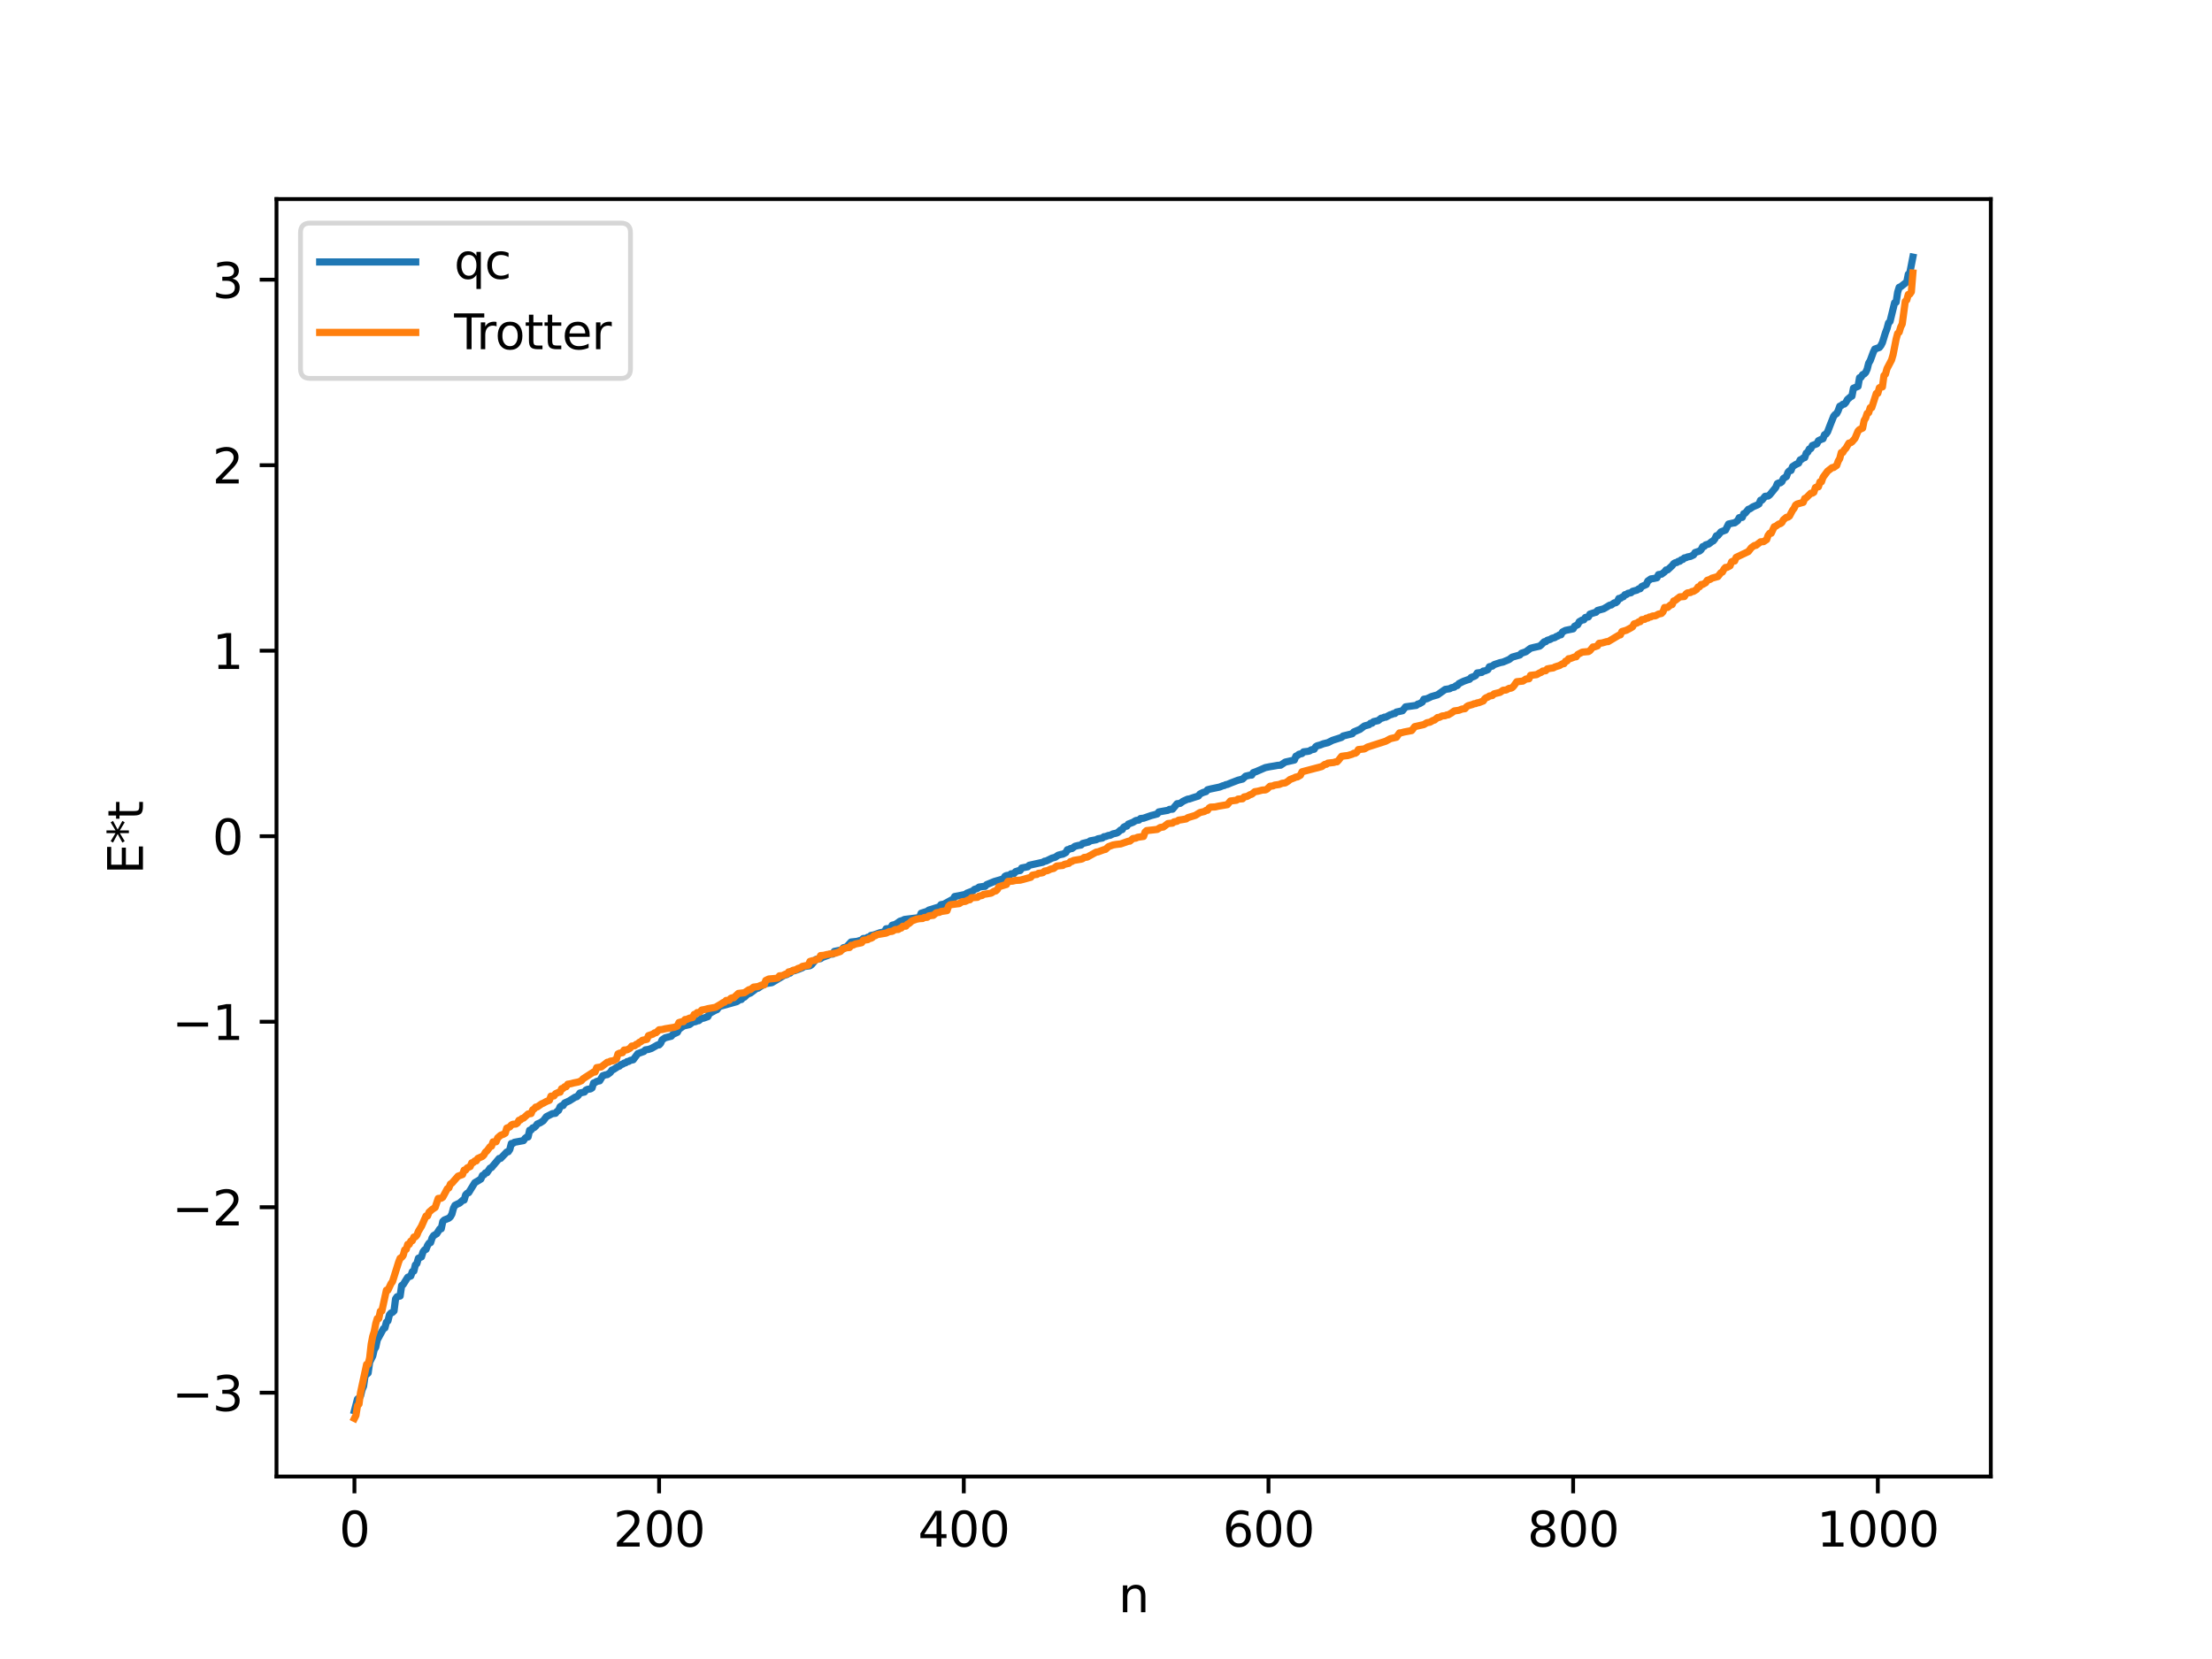 <?xml version="1.0" encoding="utf-8" standalone="no"?>
<!DOCTYPE svg PUBLIC "-//W3C//DTD SVG 1.1//EN"
  "http://www.w3.org/Graphics/SVG/1.1/DTD/svg11.dtd">
<svg xmlns:xlink="http://www.w3.org/1999/xlink" width="460.8pt" height="345.6pt" viewBox="0 0 460.8 345.6" xmlns="http://www.w3.org/2000/svg" version="1.1">
 <defs>
  <style type="text/css">*{stroke-linejoin: round; stroke-linecap: butt}</style>
 </defs>
 <g id="figure_1">
  <g id="patch_1">
   <path d="M 0 345.6 
L 460.8 345.6 
L 460.8 0 
L 0 0 
z
" style="fill: #ffffff"/>
  </g>
  <g id="axes_1">
   <g id="patch_2">
    <path d="M 57.6 307.584 
L 414.72 307.584 
L 414.72 41.472 
L 57.6 41.472 
z
" style="fill: #ffffff"/>
   </g>
   <g id="matplotlib.axis_1">
    <g id="xtick_1">
     <g id="line2d_1">
      <defs>
       <path id="mfefd153acc" d="M 0 0 
L 0 3.5 
" style="stroke: #000000; stroke-width: 0.8"/>
      </defs>
      <g>
       <use xlink:href="#mfefd153acc" x="73.833" y="307.584" style="stroke: #000000; stroke-width: 0.8"/>
      </g>
     </g>
     <g id="text_1">
      <!-- 0 -->
      <g transform="translate(70.651 322.182) scale(0.1 -0.1)">
       <defs>
        <path id="DejaVuSans-30" d="M 2034 4250 
Q 1547 4250 1301 3770 
Q 1056 3291 1056 2328 
Q 1056 1369 1301 889 
Q 1547 409 2034 409 
Q 2525 409 2770 889 
Q 3016 1369 3016 2328 
Q 3016 3291 2770 3770 
Q 2525 4250 2034 4250 
z
M 2034 4750 
Q 2819 4750 3233 4129 
Q 3647 3509 3647 2328 
Q 3647 1150 3233 529 
Q 2819 -91 2034 -91 
Q 1250 -91 836 529 
Q 422 1150 422 2328 
Q 422 3509 836 4129 
Q 1250 4750 2034 4750 
z
" transform="scale(0.016)"/>
       </defs>
       <use xlink:href="#DejaVuSans-30"/>
      </g>
     </g>
    </g>
    <g id="xtick_2">
     <g id="line2d_2">
      <g>
       <use xlink:href="#mfefd153acc" x="137.304" y="307.584" style="stroke: #000000; stroke-width: 0.8"/>
      </g>
     </g>
     <g id="text_2">
      <!-- 200 -->
      <g transform="translate(127.76 322.182) scale(0.1 -0.1)">
       <defs>
        <path id="DejaVuSans-32" d="M 1228 531 
L 3431 531 
L 3431 0 
L 469 0 
L 469 531 
Q 828 903 1448 1529 
Q 2069 2156 2228 2338 
Q 2531 2678 2651 2914 
Q 2772 3150 2772 3378 
Q 2772 3750 2511 3984 
Q 2250 4219 1831 4219 
Q 1534 4219 1204 4116 
Q 875 4013 500 3803 
L 500 4441 
Q 881 4594 1212 4672 
Q 1544 4750 1819 4750 
Q 2544 4750 2975 4387 
Q 3406 4025 3406 3419 
Q 3406 3131 3298 2873 
Q 3191 2616 2906 2266 
Q 2828 2175 2409 1742 
Q 1991 1309 1228 531 
z
" transform="scale(0.016)"/>
       </defs>
       <use xlink:href="#DejaVuSans-32"/>
       <use xlink:href="#DejaVuSans-30" x="63.623"/>
       <use xlink:href="#DejaVuSans-30" x="127.246"/>
      </g>
     </g>
    </g>
    <g id="xtick_3">
     <g id="line2d_3">
      <g>
       <use xlink:href="#mfefd153acc" x="200.775" y="307.584" style="stroke: #000000; stroke-width: 0.8"/>
      </g>
     </g>
     <g id="text_3">
      <!-- 400 -->
      <g transform="translate(191.231 322.182) scale(0.1 -0.1)">
       <defs>
        <path id="DejaVuSans-34" d="M 2419 4116 
L 825 1625 
L 2419 1625 
L 2419 4116 
z
M 2253 4666 
L 3047 4666 
L 3047 1625 
L 3713 1625 
L 3713 1100 
L 3047 1100 
L 3047 0 
L 2419 0 
L 2419 1100 
L 313 1100 
L 313 1709 
L 2253 4666 
z
" transform="scale(0.016)"/>
       </defs>
       <use xlink:href="#DejaVuSans-34"/>
       <use xlink:href="#DejaVuSans-30" x="63.623"/>
       <use xlink:href="#DejaVuSans-30" x="127.246"/>
      </g>
     </g>
    </g>
    <g id="xtick_4">
     <g id="line2d_4">
      <g>
       <use xlink:href="#mfefd153acc" x="264.246" y="307.584" style="stroke: #000000; stroke-width: 0.8"/>
      </g>
     </g>
     <g id="text_4">
      <!-- 600 -->
      <g transform="translate(254.702 322.182) scale(0.1 -0.1)">
       <defs>
        <path id="DejaVuSans-36" d="M 2113 2584 
Q 1688 2584 1439 2293 
Q 1191 2003 1191 1497 
Q 1191 994 1439 701 
Q 1688 409 2113 409 
Q 2538 409 2786 701 
Q 3034 994 3034 1497 
Q 3034 2003 2786 2293 
Q 2538 2584 2113 2584 
z
M 3366 4563 
L 3366 3988 
Q 3128 4100 2886 4159 
Q 2644 4219 2406 4219 
Q 1781 4219 1451 3797 
Q 1122 3375 1075 2522 
Q 1259 2794 1537 2939 
Q 1816 3084 2150 3084 
Q 2853 3084 3261 2657 
Q 3669 2231 3669 1497 
Q 3669 778 3244 343 
Q 2819 -91 2113 -91 
Q 1303 -91 875 529 
Q 447 1150 447 2328 
Q 447 3434 972 4092 
Q 1497 4750 2381 4750 
Q 2619 4750 2861 4703 
Q 3103 4656 3366 4563 
z
" transform="scale(0.016)"/>
       </defs>
       <use xlink:href="#DejaVuSans-36"/>
       <use xlink:href="#DejaVuSans-30" x="63.623"/>
       <use xlink:href="#DejaVuSans-30" x="127.246"/>
      </g>
     </g>
    </g>
    <g id="xtick_5">
     <g id="line2d_5">
      <g>
       <use xlink:href="#mfefd153acc" x="327.717" y="307.584" style="stroke: #000000; stroke-width: 0.8"/>
      </g>
     </g>
     <g id="text_5">
      <!-- 800 -->
      <g transform="translate(318.173 322.182) scale(0.1 -0.1)">
       <defs>
        <path id="DejaVuSans-38" d="M 2034 2216 
Q 1584 2216 1326 1975 
Q 1069 1734 1069 1313 
Q 1069 891 1326 650 
Q 1584 409 2034 409 
Q 2484 409 2743 651 
Q 3003 894 3003 1313 
Q 3003 1734 2745 1975 
Q 2488 2216 2034 2216 
z
M 1403 2484 
Q 997 2584 770 2862 
Q 544 3141 544 3541 
Q 544 4100 942 4425 
Q 1341 4750 2034 4750 
Q 2731 4750 3128 4425 
Q 3525 4100 3525 3541 
Q 3525 3141 3298 2862 
Q 3072 2584 2669 2484 
Q 3125 2378 3379 2068 
Q 3634 1759 3634 1313 
Q 3634 634 3220 271 
Q 2806 -91 2034 -91 
Q 1263 -91 848 271 
Q 434 634 434 1313 
Q 434 1759 690 2068 
Q 947 2378 1403 2484 
z
M 1172 3481 
Q 1172 3119 1398 2916 
Q 1625 2713 2034 2713 
Q 2441 2713 2670 2916 
Q 2900 3119 2900 3481 
Q 2900 3844 2670 4047 
Q 2441 4250 2034 4250 
Q 1625 4250 1398 4047 
Q 1172 3844 1172 3481 
z
" transform="scale(0.016)"/>
       </defs>
       <use xlink:href="#DejaVuSans-38"/>
       <use xlink:href="#DejaVuSans-30" x="63.623"/>
       <use xlink:href="#DejaVuSans-30" x="127.246"/>
      </g>
     </g>
    </g>
    <g id="xtick_6">
     <g id="line2d_6">
      <g>
       <use xlink:href="#mfefd153acc" x="391.188" y="307.584" style="stroke: #000000; stroke-width: 0.8"/>
      </g>
     </g>
     <g id="text_6">
      <!-- 1000 -->
      <g transform="translate(378.463 322.182) scale(0.1 -0.1)">
       <defs>
        <path id="DejaVuSans-31" d="M 794 531 
L 1825 531 
L 1825 4091 
L 703 3866 
L 703 4441 
L 1819 4666 
L 2450 4666 
L 2450 531 
L 3481 531 
L 3481 0 
L 794 0 
L 794 531 
z
" transform="scale(0.016)"/>
       </defs>
       <use xlink:href="#DejaVuSans-31"/>
       <use xlink:href="#DejaVuSans-30" x="63.623"/>
       <use xlink:href="#DejaVuSans-30" x="127.246"/>
       <use xlink:href="#DejaVuSans-30" x="190.869"/>
      </g>
     </g>
    </g>
    <g id="text_7">
     <!-- n -->
     <g transform="translate(232.991 335.861) scale(0.1 -0.1)">
      <defs>
       <path id="DejaVuSans-6e" d="M 3513 2113 
L 3513 0 
L 2938 0 
L 2938 2094 
Q 2938 2591 2744 2837 
Q 2550 3084 2163 3084 
Q 1697 3084 1428 2787 
Q 1159 2491 1159 1978 
L 1159 0 
L 581 0 
L 581 3500 
L 1159 3500 
L 1159 2956 
Q 1366 3272 1645 3428 
Q 1925 3584 2291 3584 
Q 2894 3584 3203 3211 
Q 3513 2838 3513 2113 
z
" transform="scale(0.016)"/>
      </defs>
      <use xlink:href="#DejaVuSans-6e"/>
     </g>
    </g>
   </g>
   <g id="matplotlib.axis_2">
    <g id="ytick_1">
     <g id="line2d_7">
      <defs>
       <path id="mac477ad0a2" d="M 0 0 
L -3.5 0 
" style="stroke: #000000; stroke-width: 0.8"/>
      </defs>
      <g>
       <use xlink:href="#mac477ad0a2" x="57.6" y="290.13" style="stroke: #000000; stroke-width: 0.8"/>
      </g>
     </g>
     <g id="text_8">
      <!-- −3 -->
      <g transform="translate(35.858 293.929) scale(0.1 -0.1)">
       <defs>
        <path id="DejaVuSans-2212" d="M 678 2272 
L 4684 2272 
L 4684 1741 
L 678 1741 
L 678 2272 
z
" transform="scale(0.016)"/>
        <path id="DejaVuSans-33" d="M 2597 2516 
Q 3050 2419 3304 2112 
Q 3559 1806 3559 1356 
Q 3559 666 3084 287 
Q 2609 -91 1734 -91 
Q 1441 -91 1130 -33 
Q 819 25 488 141 
L 488 750 
Q 750 597 1062 519 
Q 1375 441 1716 441 
Q 2309 441 2620 675 
Q 2931 909 2931 1356 
Q 2931 1769 2642 2001 
Q 2353 2234 1838 2234 
L 1294 2234 
L 1294 2753 
L 1863 2753 
Q 2328 2753 2575 2939 
Q 2822 3125 2822 3475 
Q 2822 3834 2567 4026 
Q 2313 4219 1838 4219 
Q 1578 4219 1281 4162 
Q 984 4106 628 3988 
L 628 4550 
Q 988 4650 1302 4700 
Q 1616 4750 1894 4750 
Q 2613 4750 3031 4423 
Q 3450 4097 3450 3541 
Q 3450 3153 3228 2886 
Q 3006 2619 2597 2516 
z
" transform="scale(0.016)"/>
       </defs>
       <use xlink:href="#DejaVuSans-2212"/>
       <use xlink:href="#DejaVuSans-33" x="83.789"/>
      </g>
     </g>
    </g>
    <g id="ytick_2">
     <g id="line2d_8">
      <g>
       <use xlink:href="#mac477ad0a2" x="57.6" y="251.486" style="stroke: #000000; stroke-width: 0.8"/>
      </g>
     </g>
     <g id="text_9">
      <!-- −2 -->
      <g transform="translate(35.858 255.285) scale(0.1 -0.1)">
       <use xlink:href="#DejaVuSans-2212"/>
       <use xlink:href="#DejaVuSans-32" x="83.789"/>
      </g>
     </g>
    </g>
    <g id="ytick_3">
     <g id="line2d_9">
      <g>
       <use xlink:href="#mac477ad0a2" x="57.6" y="212.842" style="stroke: #000000; stroke-width: 0.8"/>
      </g>
     </g>
     <g id="text_10">
      <!-- −1 -->
      <g transform="translate(35.858 216.641) scale(0.1 -0.1)">
       <use xlink:href="#DejaVuSans-2212"/>
       <use xlink:href="#DejaVuSans-31" x="83.789"/>
      </g>
     </g>
    </g>
    <g id="ytick_4">
     <g id="line2d_10">
      <g>
       <use xlink:href="#mac477ad0a2" x="57.6" y="174.198" style="stroke: #000000; stroke-width: 0.8"/>
      </g>
     </g>
     <g id="text_11">
      <!-- 0 -->
      <g transform="translate(44.237 177.997) scale(0.1 -0.1)">
       <use xlink:href="#DejaVuSans-30"/>
      </g>
     </g>
    </g>
    <g id="ytick_5">
     <g id="line2d_11">
      <g>
       <use xlink:href="#mac477ad0a2" x="57.6" y="135.554" style="stroke: #000000; stroke-width: 0.8"/>
      </g>
     </g>
     <g id="text_12">
      <!-- 1 -->
      <g transform="translate(44.237 139.353) scale(0.1 -0.1)">
       <use xlink:href="#DejaVuSans-31"/>
      </g>
     </g>
    </g>
    <g id="ytick_6">
     <g id="line2d_12">
      <g>
       <use xlink:href="#mac477ad0a2" x="57.6" y="96.91" style="stroke: #000000; stroke-width: 0.8"/>
      </g>
     </g>
     <g id="text_13">
      <!-- 2 -->
      <g transform="translate(44.237 100.709) scale(0.1 -0.1)">
       <use xlink:href="#DejaVuSans-32"/>
      </g>
     </g>
    </g>
    <g id="ytick_7">
     <g id="line2d_13">
      <g>
       <use xlink:href="#mac477ad0a2" x="57.6" y="58.266" style="stroke: #000000; stroke-width: 0.8"/>
      </g>
     </g>
     <g id="text_14">
      <!-- 3 -->
      <g transform="translate(44.237 62.065) scale(0.1 -0.1)">
       <use xlink:href="#DejaVuSans-33"/>
      </g>
     </g>
    </g>
    <g id="text_15">
     <!-- E*t -->
     <g transform="translate(29.778 182.148) rotate(-90) scale(0.1 -0.1)">
      <defs>
       <path id="DejaVuSans-45" d="M 628 4666 
L 3578 4666 
L 3578 4134 
L 1259 4134 
L 1259 2753 
L 3481 2753 
L 3481 2222 
L 1259 2222 
L 1259 531 
L 3634 531 
L 3634 0 
L 628 0 
L 628 4666 
z
" transform="scale(0.016)"/>
       <path id="DejaVuSans-2a" d="M 3009 3897 
L 1888 3291 
L 3009 2681 
L 2828 2375 
L 1778 3009 
L 1778 1831 
L 1422 1831 
L 1422 3009 
L 372 2375 
L 191 2681 
L 1313 3291 
L 191 3897 
L 372 4206 
L 1422 3572 
L 1422 4750 
L 1778 4750 
L 1778 3572 
L 2828 4206 
L 3009 3897 
z
" transform="scale(0.016)"/>
       <path id="DejaVuSans-74" d="M 1172 4494 
L 1172 3500 
L 2356 3500 
L 2356 3053 
L 1172 3053 
L 1172 1153 
Q 1172 725 1289 603 
Q 1406 481 1766 481 
L 2356 481 
L 2356 0 
L 1766 0 
Q 1100 0 847 248 
Q 594 497 594 1153 
L 594 3053 
L 172 3053 
L 172 3500 
L 594 3500 
L 594 4494 
L 1172 4494 
z
" transform="scale(0.016)"/>
      </defs>
      <use xlink:href="#DejaVuSans-45"/>
      <use xlink:href="#DejaVuSans-2a" x="63.184"/>
      <use xlink:href="#DejaVuSans-74" x="113.184"/>
     </g>
    </g>
   </g>
   <g id="line2d_14">
    <path d="M 73.833 293.883 
L 74.467 291.455 
L 74.785 291.221 
L 75.102 290.827 
L 75.42 289.522 
L 75.737 288.775 
L 76.054 286.597 
L 76.689 286.019 
L 77.006 283.744 
L 77.641 282.496 
L 77.958 281.154 
L 78.276 280.65 
L 78.593 279.135 
L 79.862 276.805 
L 80.18 276.636 
L 80.497 275.429 
L 80.815 275.171 
L 81.132 273.883 
L 81.449 273.526 
L 81.767 273.396 
L 82.084 273.08 
L 82.401 270.579 
L 82.719 270.129 
L 83.353 269.987 
L 83.671 267.785 
L 83.988 267.593 
L 84.94 266.073 
L 85.575 265.815 
L 85.892 264.907 
L 86.21 264.793 
L 86.527 263.511 
L 86.844 263.212 
L 87.162 262.107 
L 87.796 261.838 
L 88.114 260.81 
L 88.431 260.384 
L 88.748 260.266 
L 89.066 259.448 
L 89.383 258.968 
L 89.7 258.856 
L 90.018 257.866 
L 90.335 257.391 
L 90.97 257.019 
L 91.605 256.016 
L 91.922 255.976 
L 92.239 254.464 
L 92.557 254.146 
L 93.509 253.762 
L 93.826 253.471 
L 94.143 252.905 
L 94.461 251.707 
L 94.778 251.086 
L 95.413 250.765 
L 95.73 250.64 
L 96.365 250.053 
L 96.682 249.998 
L 97 248.914 
L 97.317 248.578 
L 97.634 248.453 
L 98.904 246.386 
L 100.173 245.617 
L 100.491 244.875 
L 100.808 244.736 
L 101.125 244.335 
L 101.443 244.297 
L 102.077 243.353 
L 102.395 243.222 
L 103.981 241.332 
L 104.299 241.311 
L 105.568 239.985 
L 105.886 239.925 
L 106.203 239.456 
L 106.52 238.216 
L 106.838 238.206 
L 107.155 237.96 
L 109.059 237.607 
L 109.377 237.129 
L 109.694 236.894 
L 110.011 236.847 
L 110.329 235.445 
L 110.646 235.402 
L 110.963 234.962 
L 111.281 234.884 
L 111.598 234.607 
L 111.915 234.16 
L 112.55 233.889 
L 113.185 233.47 
L 113.82 232.631 
L 115.089 231.986 
L 115.724 231.916 
L 116.041 231.528 
L 116.358 231.327 
L 116.676 230.559 
L 116.993 230.342 
L 117.31 230.306 
L 117.628 229.772 
L 118.58 229.337 
L 119.849 228.536 
L 120.167 228.464 
L 120.484 228.16 
L 120.801 227.698 
L 121.753 227.491 
L 122.071 227.081 
L 122.388 226.93 
L 123.023 226.838 
L 123.34 226.636 
L 123.658 225.606 
L 123.975 225.518 
L 124.292 225.282 
L 124.927 225.155 
L 125.562 224.104 
L 126.196 223.898 
L 126.514 223.861 
L 127.148 223.411 
L 127.466 222.918 
L 127.783 222.809 
L 128.735 222.189 
L 129.053 222.09 
L 129.37 221.767 
L 129.687 221.699 
L 130.005 221.46 
L 130.322 221.406 
L 130.639 221.15 
L 130.957 221.12 
L 131.274 220.905 
L 131.909 220.767 
L 132.861 219.494 
L 134.13 219.039 
L 134.448 218.708 
L 135.082 218.618 
L 135.717 218.404 
L 136.986 217.682 
L 137.304 217.669 
L 137.621 217.34 
L 137.939 216.616 
L 138.573 216.185 
L 139.843 215.861 
L 140.16 215.486 
L 141.112 215.045 
L 141.429 214.416 
L 142.381 213.735 
L 143.334 213.509 
L 143.651 213.437 
L 144.286 212.938 
L 144.92 212.823 
L 145.238 212.653 
L 145.555 212.626 
L 146.19 212.121 
L 146.507 212.119 
L 147.459 211.786 
L 147.777 211.135 
L 149.046 210.442 
L 149.363 210.326 
L 149.681 209.883 
L 149.998 209.639 
L 153.489 208.664 
L 154.124 208.224 
L 154.441 208.215 
L 154.758 207.824 
L 155.076 207.721 
L 155.71 207.109 
L 156.345 206.862 
L 157.615 205.895 
L 157.932 205.85 
L 158.567 205.404 
L 159.201 205.081 
L 159.519 204.905 
L 160.788 204.709 
L 163.01 203.385 
L 163.327 203.177 
L 163.962 203.007 
L 164.279 202.743 
L 164.596 202.711 
L 164.914 202.318 
L 165.548 202.206 
L 166.183 201.982 
L 167.135 201.606 
L 167.453 201.351 
L 168.722 201.184 
L 169.039 200.986 
L 169.991 199.866 
L 170.943 199.699 
L 171.261 199.455 
L 172.53 199.008 
L 172.848 198.791 
L 173.482 198.751 
L 173.8 198.199 
L 175.386 197.868 
L 175.704 197.422 
L 176.339 197.272 
L 177.291 196.239 
L 178.56 196.103 
L 179.512 195.813 
L 179.829 195.508 
L 180.464 195.477 
L 180.781 195.235 
L 181.099 195.216 
L 181.416 194.879 
L 182.051 194.757 
L 183.32 194.307 
L 183.955 194.173 
L 184.272 194.102 
L 184.59 193.487 
L 185.542 193.394 
L 185.859 192.738 
L 186.494 192.578 
L 187.129 192.17 
L 187.446 191.916 
L 188.081 191.725 
L 188.398 191.543 
L 191.254 191.185 
L 191.572 191.016 
L 191.889 190.241 
L 193.158 189.842 
L 193.476 189.594 
L 195.697 188.905 
L 196.015 188.454 
L 196.649 188.349 
L 198.236 187.472 
L 198.553 187.356 
L 198.871 186.762 
L 199.823 186.586 
L 201.092 186.32 
L 201.41 186.07 
L 202.679 185.588 
L 202.996 185.276 
L 203.631 185.06 
L 203.948 184.801 
L 204.9 184.653 
L 205.218 184.648 
L 205.535 184.287 
L 207.122 183.636 
L 209.026 183.086 
L 209.343 182.559 
L 209.661 182.391 
L 210.296 182.32 
L 210.613 182.039 
L 211.248 181.963 
L 211.565 181.577 
L 212.2 181.372 
L 212.517 181.347 
L 212.834 180.818 
L 214.104 180.565 
L 214.421 180.246 
L 217.277 179.616 
L 217.595 179.403 
L 217.912 179.376 
L 219.181 178.754 
L 219.816 178.585 
L 220.451 178.148 
L 221.086 177.981 
L 221.403 177.939 
L 222.038 177.599 
L 222.355 177.01 
L 222.672 176.953 
L 222.99 176.77 
L 223.307 176.764 
L 223.942 176.291 
L 224.577 176.135 
L 225.211 176.032 
L 225.529 175.712 
L 226.798 175.401 
L 227.115 175.165 
L 227.75 175.048 
L 228.385 174.932 
L 228.702 174.738 
L 229.654 174.574 
L 229.972 174.301 
L 230.289 174.274 
L 230.924 174.035 
L 231.241 174.018 
L 231.876 173.705 
L 232.51 173.571 
L 232.828 173.449 
L 233.462 172.897 
L 233.78 172.822 
L 234.097 172.315 
L 234.415 172.146 
L 234.732 172.102 
L 235.049 171.671 
L 236.001 171.308 
L 236.636 170.924 
L 237.271 170.831 
L 237.588 170.519 
L 238.223 170.449 
L 239.81 169.894 
L 240.444 169.735 
L 241.079 169.554 
L 241.396 169.137 
L 243.3 168.802 
L 243.618 168.607 
L 244.253 168.57 
L 244.887 167.824 
L 245.205 167.433 
L 245.839 167.358 
L 246.474 166.91 
L 247.426 166.474 
L 247.743 166.447 
L 248.696 166.12 
L 249.648 165.826 
L 249.965 165.409 
L 250.6 165.098 
L 251.234 164.904 
L 251.552 164.52 
L 252.186 164.355 
L 254.091 163.955 
L 254.725 163.692 
L 255.043 163.635 
L 255.36 163.461 
L 255.677 163.415 
L 256.312 163.141 
L 257.899 162.532 
L 258.851 162.294 
L 259.486 161.692 
L 260.438 161.465 
L 260.755 161.462 
L 261.072 160.953 
L 261.707 160.728 
L 263.611 159.901 
L 264.563 159.712 
L 265.515 159.556 
L 266.15 159.438 
L 266.785 159.396 
L 267.737 158.759 
L 269.641 158.329 
L 269.958 157.525 
L 270.276 157.4 
L 270.593 157.128 
L 271.228 156.976 
L 271.545 156.626 
L 272.497 156.512 
L 272.815 156.434 
L 273.132 156.212 
L 273.767 156.077 
L 274.084 155.55 
L 274.401 155.362 
L 275.036 155.193 
L 275.671 154.941 
L 276.623 154.711 
L 277.575 154.227 
L 279.479 153.613 
L 279.796 153.319 
L 281.7 152.851 
L 282.018 152.477 
L 283.287 151.944 
L 284.239 151.232 
L 285.191 150.974 
L 285.509 150.668 
L 285.826 150.652 
L 286.143 150.323 
L 287.096 150.116 
L 287.73 149.61 
L 288.048 149.571 
L 288.365 149.403 
L 288.682 149.399 
L 289.634 148.888 
L 289.952 148.825 
L 290.269 148.644 
L 290.586 148.637 
L 290.904 148.332 
L 291.856 148.13 
L 292.173 148.055 
L 292.808 147.247 
L 295.029 146.946 
L 295.347 146.674 
L 295.664 146.61 
L 296.299 146.243 
L 296.616 145.662 
L 297.251 145.561 
L 298.203 145.108 
L 299.472 144.743 
L 301.059 143.617 
L 302.011 143.475 
L 302.329 143.28 
L 302.963 143.142 
L 303.281 142.862 
L 303.598 142.804 
L 303.915 142.398 
L 304.867 141.928 
L 305.82 141.589 
L 306.137 141.504 
L 306.454 141.135 
L 307.089 140.904 
L 307.406 140.72 
L 307.724 140.192 
L 308.676 140.077 
L 308.993 139.792 
L 309.31 139.774 
L 309.945 139.51 
L 310.262 138.894 
L 310.897 138.763 
L 311.215 138.468 
L 312.484 138.044 
L 313.119 137.912 
L 314.388 137.379 
L 315.023 136.892 
L 316.61 136.444 
L 316.927 136.094 
L 317.879 135.764 
L 318.831 135.048 
L 319.466 134.888 
L 320.735 134.598 
L 321.053 134.344 
L 321.687 133.696 
L 322.005 133.672 
L 322.322 133.384 
L 322.957 133.197 
L 323.274 132.983 
L 323.909 132.816 
L 324.226 132.586 
L 324.543 132.495 
L 324.861 132.255 
L 325.178 132.237 
L 325.496 131.649 
L 326.13 131.323 
L 327.717 130.999 
L 328.034 130.439 
L 328.669 130.139 
L 328.986 129.516 
L 329.621 129.151 
L 329.939 129.113 
L 330.256 128.631 
L 330.891 128.513 
L 331.208 127.928 
L 332.16 127.621 
L 332.477 127.544 
L 332.795 127.167 
L 334.064 126.827 
L 334.699 126.458 
L 335.334 126.065 
L 335.651 126.028 
L 336.286 125.581 
L 336.603 125.56 
L 336.92 125.29 
L 337.238 124.667 
L 337.555 124.662 
L 337.872 124.401 
L 338.19 124.309 
L 338.507 123.88 
L 338.824 123.845 
L 339.142 123.595 
L 339.777 123.474 
L 340.094 123.181 
L 341.046 122.922 
L 341.363 122.672 
L 341.681 122.644 
L 341.998 122.188 
L 342.95 121.764 
L 343.267 121.044 
L 343.902 120.598 
L 344.537 120.507 
L 345.172 120.36 
L 345.489 119.698 
L 346.124 119.613 
L 346.758 119.14 
L 347.076 118.726 
L 347.393 118.717 
L 348.345 117.832 
L 348.662 117.411 
L 348.98 117.226 
L 349.297 117.184 
L 349.615 116.948 
L 349.932 116.915 
L 350.249 116.606 
L 350.567 116.547 
L 350.884 116.224 
L 351.201 116.188 
L 351.519 116.029 
L 352.153 115.909 
L 352.788 115.612 
L 353.105 115.11 
L 354.058 114.78 
L 354.375 114.514 
L 354.692 113.881 
L 355.01 113.835 
L 355.327 113.504 
L 355.962 113.329 
L 356.596 112.822 
L 356.914 112.672 
L 357.231 112.266 
L 357.548 111.616 
L 357.866 111.568 
L 358.5 110.801 
L 359.453 110.437 
L 360.087 109.165 
L 361.039 108.955 
L 361.357 108.92 
L 361.991 108.46 
L 362.309 107.84 
L 362.943 107.782 
L 363.261 106.996 
L 363.578 106.884 
L 364.213 106.101 
L 364.53 106.014 
L 365.165 105.58 
L 366.117 105.175 
L 366.434 104.975 
L 366.752 104.211 
L 367.069 104.171 
L 367.704 103.389 
L 368.339 103.329 
L 368.656 103.09 
L 369.925 101.543 
L 370.243 100.759 
L 370.56 100.594 
L 370.877 100.582 
L 371.195 100.353 
L 371.512 99.674 
L 372.147 99.273 
L 372.464 98.401 
L 372.781 98.065 
L 373.099 98.009 
L 373.416 97.203 
L 374.051 96.788 
L 374.686 96.485 
L 375.003 95.807 
L 375.32 95.679 
L 375.638 95.413 
L 375.955 95.331 
L 376.272 94.397 
L 376.59 94.188 
L 376.907 93.54 
L 377.224 93.451 
L 377.542 92.811 
L 378.494 92.444 
L 378.811 91.811 
L 379.446 91.508 
L 379.763 91.403 
L 380.081 90.563 
L 380.398 90.416 
L 380.715 89.958 
L 381.35 88.308 
L 381.985 86.713 
L 382.302 86.337 
L 382.62 86.146 
L 382.937 85.52 
L 383.254 84.623 
L 383.572 84.497 
L 383.889 84.221 
L 384.206 84.174 
L 384.524 83.839 
L 384.841 83.24 
L 385.476 82.687 
L 385.793 82.514 
L 386.11 80.866 
L 387.062 80.482 
L 387.38 78.677 
L 387.697 78.582 
L 388.015 78.045 
L 388.332 77.915 
L 388.649 77.601 
L 388.967 76.896 
L 389.284 75.642 
L 389.601 75.117 
L 390.236 73.393 
L 390.553 72.717 
L 391.505 72.385 
L 391.823 71.98 
L 392.14 71.363 
L 392.775 69.299 
L 393.092 68.48 
L 393.41 67.282 
L 393.727 66.961 
L 394.679 63.072 
L 394.996 62.956 
L 395.314 60.885 
L 395.631 59.852 
L 395.948 59.738 
L 397.218 58.732 
L 397.535 57.122 
L 397.853 56.813 
L 398.487 53.568 
L 398.487 53.568 
" clip-path="url(#pa1b84df45f)" style="fill: none; stroke: #1f77b4; stroke-width: 1.5; stroke-linecap: square"/>
   </g>
   <g id="line2d_15">
    <path d="M 73.833 295.488 
L 74.15 294.852 
L 74.467 292.844 
L 74.785 292.509 
L 75.102 290.13 
L 76.372 284.225 
L 76.689 284.225 
L 77.006 282.865 
L 77.324 280.03 
L 77.641 278.387 
L 77.958 277.386 
L 78.276 275.724 
L 78.593 274.672 
L 78.91 274.672 
L 79.228 273.159 
L 79.545 273.106 
L 80.497 268.768 
L 80.815 268.768 
L 81.449 267.407 
L 81.767 266.986 
L 83.036 262.929 
L 83.353 262.118 
L 83.671 261.928 
L 83.988 261.541 
L 84.305 260.371 
L 84.623 260.266 
L 84.94 259.215 
L 85.258 259.215 
L 85.575 258.55 
L 85.892 258.468 
L 86.21 257.701 
L 86.527 257.648 
L 86.844 257.306 
L 87.162 256.501 
L 87.796 255.461 
L 88.748 253.31 
L 89.066 253.31 
L 89.383 252.511 
L 90.018 251.95 
L 90.653 251.529 
L 91.287 249.661 
L 91.922 249.612 
L 92.239 249.404 
L 93.191 247.628 
L 93.509 247.471 
L 93.826 246.66 
L 94.143 246.471 
L 95.413 245.024 
L 96.365 244.67 
L 96.682 243.757 
L 97 243.757 
L 97.317 243.296 
L 97.952 243.011 
L 98.269 242.244 
L 98.586 242.191 
L 98.904 241.849 
L 99.221 241.841 
L 99.539 241.322 
L 100.491 240.905 
L 100.808 240.593 
L 101.125 240.004 
L 101.443 239.765 
L 102.077 238.897 
L 102.395 238.768 
L 102.712 237.868 
L 103.347 237.853 
L 103.664 237.054 
L 104.299 236.492 
L 104.934 236.258 
L 105.251 236.071 
L 105.568 235.008 
L 106.203 234.748 
L 106.52 234.365 
L 106.838 234.204 
L 107.472 234.154 
L 107.79 233.947 
L 108.107 233.375 
L 108.424 233.302 
L 108.742 232.998 
L 109.059 232.919 
L 110.011 232.065 
L 110.646 231.968 
L 110.963 231.203 
L 111.281 231.013 
L 111.598 230.626 
L 111.915 230.593 
L 112.867 229.93 
L 113.185 229.812 
L 113.82 229.456 
L 114.454 229.213 
L 114.772 228.348 
L 115.406 228.299 
L 115.724 227.838 
L 116.358 227.553 
L 116.676 227.519 
L 116.993 226.786 
L 117.31 226.733 
L 117.628 226.391 
L 117.945 226.383 
L 118.262 225.865 
L 118.897 225.761 
L 119.532 225.586 
L 120.484 225.398 
L 121.119 225.135 
L 121.436 224.75 
L 123.658 223.314 
L 123.975 223.311 
L 124.292 222.411 
L 125.244 222.262 
L 126.514 221.283 
L 126.831 221.261 
L 127.148 221.061 
L 127.783 220.972 
L 128.418 220.614 
L 128.735 219.551 
L 129.053 219.403 
L 129.687 219.29 
L 130.005 218.746 
L 130.639 218.696 
L 131.274 218.351 
L 131.591 217.925 
L 132.226 217.844 
L 132.543 217.541 
L 132.861 217.461 
L 133.178 217.134 
L 133.496 217.024 
L 133.813 216.712 
L 134.765 216.51 
L 135.082 215.745 
L 136.034 215.415 
L 136.352 215.168 
L 136.669 215.136 
L 137.304 214.522 
L 137.939 214.472 
L 138.573 214.312 
L 140.477 213.998 
L 141.112 213.755 
L 141.429 213.02 
L 142.064 212.842 
L 142.381 212.842 
L 142.699 212.389 
L 143.016 212.38 
L 143.651 212.096 
L 144.286 211.966 
L 144.603 211.329 
L 144.92 211.276 
L 145.238 210.934 
L 145.555 210.925 
L 145.872 210.764 
L 146.19 210.407 
L 146.824 210.303 
L 147.459 210.128 
L 149.046 209.844 
L 150.315 209.088 
L 150.633 208.85 
L 150.95 208.778 
L 151.267 208.411 
L 151.902 208.387 
L 152.22 207.982 
L 152.537 207.857 
L 152.854 207.853 
L 153.806 206.953 
L 155.076 206.805 
L 156.028 206.166 
L 156.345 206.138 
L 156.98 205.637 
L 157.932 205.514 
L 158.567 205.236 
L 159.201 205.156 
L 159.519 204.248 
L 160.153 203.945 
L 161.423 203.833 
L 162.058 203.734 
L 162.375 203.289 
L 163.01 203.239 
L 163.644 202.921 
L 163.962 202.894 
L 164.279 202.467 
L 164.914 202.386 
L 165.231 202.125 
L 165.866 202.003 
L 166.183 201.768 
L 166.818 201.567 
L 167.135 201.321 
L 168.405 201.053 
L 168.722 200.287 
L 169.357 200.106 
L 169.674 200.098 
L 170.626 199.678 
L 170.943 199.065 
L 171.578 199.015 
L 172.213 198.855 
L 174.117 198.54 
L 175.069 198.21 
L 175.386 197.781 
L 176.339 197.433 
L 176.973 197.384 
L 177.291 196.931 
L 177.608 196.923 
L 178.243 196.638 
L 179.195 196.452 
L 179.512 196.371 
L 179.829 195.871 
L 180.781 195.745 
L 181.099 195.476 
L 181.416 195.468 
L 181.734 195.306 
L 182.051 194.949 
L 182.368 194.918 
L 182.686 194.706 
L 184.59 194.386 
L 185.224 194.085 
L 185.859 194.013 
L 186.494 193.642 
L 187.129 193.62 
L 187.446 193.393 
L 187.763 193.321 
L 188.081 192.953 
L 188.715 192.93 
L 189.033 192.524 
L 189.35 192.399 
L 189.985 191.83 
L 190.937 191.48 
L 191.572 191.369 
L 192.206 191.337 
L 192.524 191.139 
L 193.158 191.087 
L 193.476 190.808 
L 194.11 190.708 
L 194.428 190.681 
L 195.062 190.145 
L 195.697 190.057 
L 196.015 189.885 
L 196.967 189.747 
L 197.284 189.699 
L 197.601 188.79 
L 197.919 188.488 
L 199.188 188.314 
L 199.823 188.236 
L 200.458 187.831 
L 201.092 187.781 
L 201.727 187.463 
L 202.044 187.436 
L 202.362 187.02 
L 203.631 186.929 
L 203.948 186.667 
L 204.583 186.546 
L 204.9 186.311 
L 205.535 186.219 
L 206.487 186.054 
L 207.122 185.641 
L 207.439 185.595 
L 207.757 185.32 
L 208.074 184.724 
L 209.661 184.253 
L 209.978 183.607 
L 210.93 183.557 
L 211.565 183.407 
L 212.517 183.353 
L 213.152 183.193 
L 214.739 182.752 
L 215.056 182.324 
L 215.691 182.19 
L 216.008 182.165 
L 216.325 181.927 
L 216.96 181.857 
L 217.277 181.772 
L 217.595 181.474 
L 218.229 181.361 
L 218.864 181.051 
L 219.499 180.913 
L 220.134 180.413 
L 221.403 180.287 
L 221.72 180.061 
L 222.672 179.849 
L 222.99 179.492 
L 223.307 179.461 
L 223.624 179.248 
L 225.211 178.983 
L 225.529 178.881 
L 225.846 178.627 
L 226.481 178.555 
L 228.385 177.496 
L 228.702 177.472 
L 229.972 177.005 
L 230.289 176.941 
L 230.924 176.373 
L 231.876 176.022 
L 232.51 175.911 
L 233.462 175.803 
L 235.049 175.25 
L 235.367 175.223 
L 236.001 174.688 
L 236.636 174.599 
L 236.953 174.427 
L 237.905 174.289 
L 238.223 174.241 
L 238.54 173.333 
L 238.858 173.03 
L 240.444 172.856 
L 241.079 172.779 
L 241.714 172.373 
L 242.348 172.282 
L 243.3 171.563 
L 244.253 171.471 
L 244.57 171.21 
L 245.205 171.088 
L 245.522 170.853 
L 246.157 170.761 
L 247.109 170.596 
L 247.426 170.34 
L 249.013 169.862 
L 249.965 169.266 
L 250.917 169.042 
L 251.234 168.821 
L 251.552 168.795 
L 251.869 168.324 
L 252.186 168.141 
L 253.139 168.1 
L 253.773 167.949 
L 255.677 167.625 
L 256.312 166.866 
L 257.581 166.707 
L 257.899 166.469 
L 258.851 166.399 
L 259.168 166.016 
L 259.803 165.903 
L 260.438 165.537 
L 260.755 165.456 
L 261.39 164.929 
L 262.024 164.83 
L 262.977 164.582 
L 263.611 164.553 
L 263.929 164.391 
L 264.563 163.79 
L 265.198 163.717 
L 265.515 163.556 
L 266.467 163.424 
L 267.102 163.169 
L 267.737 163.097 
L 268.372 162.704 
L 268.689 162.406 
L 269.641 162.038 
L 269.958 161.869 
L 270.276 161.846 
L 270.91 161.484 
L 271.228 160.781 
L 275.353 159.689 
L 275.988 159.23 
L 276.305 159.216 
L 276.623 158.97 
L 277.892 158.831 
L 278.21 158.703 
L 278.527 158.7 
L 278.844 158.368 
L 279.479 157.556 
L 280.114 157.463 
L 280.748 157.398 
L 281.7 157.118 
L 282.018 156.916 
L 282.335 156.916 
L 282.653 156.692 
L 282.97 156.149 
L 284.239 156.014 
L 284.874 155.631 
L 288.682 154.405 
L 289.634 153.882 
L 290.904 153.585 
L 291.539 152.683 
L 291.856 152.665 
L 292.491 152.492 
L 294.077 152.192 
L 294.712 151.373 
L 296.616 150.942 
L 297.251 150.559 
L 297.886 150.446 
L 298.52 150.079 
L 298.838 149.998 
L 299.472 149.471 
L 299.79 149.464 
L 300.424 149.148 
L 301.059 149.095 
L 301.377 148.933 
L 301.694 148.917 
L 302.329 148.545 
L 302.963 148.099 
L 303.915 147.966 
L 304.55 147.712 
L 305.185 147.63 
L 305.502 147.235 
L 305.82 147.023 
L 306.772 146.747 
L 307.089 146.597 
L 307.406 146.581 
L 307.724 146.412 
L 308.041 146.389 
L 308.993 146.026 
L 309.31 145.549 
L 309.628 145.323 
L 309.945 145.237 
L 310.262 144.996 
L 310.897 144.888 
L 311.215 144.551 
L 312.484 144.232 
L 313.119 143.791 
L 313.753 143.742 
L 314.388 143.391 
L 314.705 143.374 
L 315.023 143.242 
L 315.34 142.911 
L 315.975 142.014 
L 317.244 141.883 
L 317.879 141.458 
L 318.514 141.398 
L 318.831 140.691 
L 320.1 140.542 
L 320.735 140.173 
L 321.053 140.077 
L 321.37 139.796 
L 322.005 139.722 
L 322.322 139.351 
L 322.957 139.222 
L 323.591 139.139 
L 323.909 138.947 
L 324.543 138.74 
L 324.861 138.649 
L 325.496 138.276 
L 325.813 138.253 
L 326.13 137.736 
L 326.448 137.688 
L 326.765 137.226 
L 327.082 137.208 
L 328.034 136.849 
L 328.352 136.815 
L 328.669 136.35 
L 329.621 135.847 
L 330.891 135.733 
L 331.208 135.545 
L 331.843 134.774 
L 332.16 134.76 
L 332.795 134.54 
L 333.112 134.014 
L 333.747 133.94 
L 334.699 133.667 
L 335.016 133.655 
L 337.238 132.326 
L 337.555 132.254 
L 337.872 131.565 
L 338.824 131.289 
L 339.777 130.771 
L 340.094 130.569 
L 340.411 129.967 
L 341.046 129.78 
L 341.363 129.538 
L 341.681 129.507 
L 341.998 129.094 
L 342.633 129.015 
L 342.95 128.774 
L 343.267 128.766 
L 343.585 128.538 
L 343.902 128.515 
L 344.22 128.334 
L 344.854 128.285 
L 345.489 127.933 
L 346.124 127.785 
L 346.441 127.453 
L 346.758 126.557 
L 347.393 126.547 
L 348.028 126.001 
L 348.345 125.94 
L 348.662 125.19 
L 348.98 125.084 
L 349.932 124.339 
L 350.884 124.265 
L 351.201 123.743 
L 351.519 123.517 
L 352.153 123.434 
L 352.471 123.223 
L 352.788 123.191 
L 353.423 122.796 
L 353.74 122.278 
L 354.058 122.231 
L 354.375 121.768 
L 354.692 121.75 
L 355.327 121.391 
L 355.644 120.892 
L 356.279 120.686 
L 356.596 120.458 
L 357.866 120.107 
L 358.5 119.303 
L 358.818 119.164 
L 359.135 118.556 
L 359.453 118.209 
L 359.77 118.198 
L 360.405 117.864 
L 360.722 117.032 
L 361.039 116.885 
L 361.357 116.869 
L 361.674 116.108 
L 364.213 114.898 
L 364.848 114.081 
L 365.482 113.636 
L 365.8 113.612 
L 366.752 112.876 
L 367.386 112.827 
L 368.021 112.41 
L 368.339 111.516 
L 368.656 111.099 
L 368.973 111.09 
L 369.608 109.732 
L 369.925 109.626 
L 370.56 109.162 
L 370.877 109.093 
L 371.195 108.859 
L 371.512 108.285 
L 372.147 107.766 
L 372.464 107.733 
L 372.781 107.509 
L 373.416 106.311 
L 373.734 105.903 
L 374.051 105.229 
L 374.368 105 
L 375.638 104.649 
L 375.955 103.845 
L 376.272 103.706 
L 377.224 102.752 
L 377.542 102.74 
L 377.859 102.544 
L 378.177 101.575 
L 378.494 101.428 
L 378.811 101.411 
L 379.129 100.388 
L 379.446 100.374 
L 379.763 99.441 
L 380.715 98.155 
L 381.667 97.419 
L 381.985 97.385 
L 382.62 96.952 
L 382.937 96.058 
L 383.254 95.527 
L 383.572 94.275 
L 383.889 94.257 
L 384.206 93.704 
L 384.524 93.401 
L 385.158 92.308 
L 385.476 92.257 
L 385.793 92.051 
L 386.428 91.315 
L 387.062 89.804 
L 387.38 89.475 
L 388.015 89.191 
L 388.332 87.608 
L 388.649 87.087 
L 388.967 86.117 
L 389.284 85.97 
L 389.601 84.93 
L 389.919 84.916 
L 390.871 81.961 
L 391.188 81.928 
L 391.505 80.785 
L 391.823 80.616 
L 392.14 80.6 
L 392.458 78.238 
L 392.775 77.944 
L 393.092 76.799 
L 394.044 74.987 
L 394.362 73.903 
L 394.996 70.66 
L 395.314 69.473 
L 395.631 69.204 
L 395.948 68.138 
L 396.266 67.503 
L 396.9 62.78 
L 397.218 62.486 
L 397.535 61.341 
L 397.853 61.267 
L 398.17 60.796 
L 398.487 56.876 
L 398.487 56.876 
" clip-path="url(#pa1b84df45f)" style="fill: none; stroke: #ff7f0e; stroke-width: 1.5; stroke-linecap: square"/>
   </g>
   <g id="patch_3">
    <path d="M 57.6 307.584 
L 57.6 41.472 
" style="fill: none; stroke: #000000; stroke-width: 0.8; stroke-linejoin: miter; stroke-linecap: square"/>
   </g>
   <g id="patch_4">
    <path d="M 414.72 307.584 
L 414.72 41.472 
" style="fill: none; stroke: #000000; stroke-width: 0.8; stroke-linejoin: miter; stroke-linecap: square"/>
   </g>
   <g id="patch_5">
    <path d="M 57.6 307.584 
L 414.72 307.584 
" style="fill: none; stroke: #000000; stroke-width: 0.8; stroke-linejoin: miter; stroke-linecap: square"/>
   </g>
   <g id="patch_6">
    <path d="M 57.6 41.472 
L 414.72 41.472 
" style="fill: none; stroke: #000000; stroke-width: 0.8; stroke-linejoin: miter; stroke-linecap: square"/>
   </g>
   <g id="legend_1">
    <g id="patch_7">
     <path d="M 64.6 78.828 
L 129.342 78.828 
Q 131.342 78.828 131.342 76.828 
L 131.342 48.472 
Q 131.342 46.472 129.342 46.472 
L 64.6 46.472 
Q 62.6 46.472 62.6 48.472 
L 62.6 76.828 
Q 62.6 78.828 64.6 78.828 
z
" style="fill: #ffffff; opacity: 0.8; stroke: #cccccc; stroke-linejoin: miter"/>
    </g>
    <g id="line2d_16">
     <path d="M 66.6 54.57 
L 76.6 54.57 
L 86.6 54.57 
" style="fill: none; stroke: #1f77b4; stroke-width: 1.5; stroke-linecap: square"/>
    </g>
    <g id="text_16">
     <!-- qc -->
     <g transform="translate(94.6 58.07) scale(0.1 -0.1)">
      <defs>
       <path id="DejaVuSans-71" d="M 947 1747 
Q 947 1113 1208 752 
Q 1469 391 1925 391 
Q 2381 391 2643 752 
Q 2906 1113 2906 1747 
Q 2906 2381 2643 2742 
Q 2381 3103 1925 3103 
Q 1469 3103 1208 2742 
Q 947 2381 947 1747 
z
M 2906 525 
Q 2725 213 2448 61 
Q 2172 -91 1784 -91 
Q 1150 -91 751 415 
Q 353 922 353 1747 
Q 353 2572 751 3078 
Q 1150 3584 1784 3584 
Q 2172 3584 2448 3432 
Q 2725 3281 2906 2969 
L 2906 3500 
L 3481 3500 
L 3481 -1331 
L 2906 -1331 
L 2906 525 
z
" transform="scale(0.016)"/>
       <path id="DejaVuSans-63" d="M 3122 3366 
L 3122 2828 
Q 2878 2963 2633 3030 
Q 2388 3097 2138 3097 
Q 1578 3097 1268 2742 
Q 959 2388 959 1747 
Q 959 1106 1268 751 
Q 1578 397 2138 397 
Q 2388 397 2633 464 
Q 2878 531 3122 666 
L 3122 134 
Q 2881 22 2623 -34 
Q 2366 -91 2075 -91 
Q 1284 -91 818 406 
Q 353 903 353 1747 
Q 353 2603 823 3093 
Q 1294 3584 2113 3584 
Q 2378 3584 2631 3529 
Q 2884 3475 3122 3366 
z
" transform="scale(0.016)"/>
      </defs>
      <use xlink:href="#DejaVuSans-71"/>
      <use xlink:href="#DejaVuSans-63" x="63.477"/>
     </g>
    </g>
    <g id="line2d_17">
     <path d="M 66.6 69.249 
L 76.6 69.249 
L 86.6 69.249 
" style="fill: none; stroke: #ff7f0e; stroke-width: 1.5; stroke-linecap: square"/>
    </g>
    <g id="text_17">
     <!-- Trotter -->
     <g transform="translate(94.6 72.749) scale(0.1 -0.1)">
      <defs>
       <path id="DejaVuSans-54" d="M -19 4666 
L 3928 4666 
L 3928 4134 
L 2272 4134 
L 2272 0 
L 1638 0 
L 1638 4134 
L -19 4134 
L -19 4666 
z
" transform="scale(0.016)"/>
       <path id="DejaVuSans-72" d="M 2631 2963 
Q 2534 3019 2420 3045 
Q 2306 3072 2169 3072 
Q 1681 3072 1420 2755 
Q 1159 2438 1159 1844 
L 1159 0 
L 581 0 
L 581 3500 
L 1159 3500 
L 1159 2956 
Q 1341 3275 1631 3429 
Q 1922 3584 2338 3584 
Q 2397 3584 2469 3576 
Q 2541 3569 2628 3553 
L 2631 2963 
z
" transform="scale(0.016)"/>
       <path id="DejaVuSans-6f" d="M 1959 3097 
Q 1497 3097 1228 2736 
Q 959 2375 959 1747 
Q 959 1119 1226 758 
Q 1494 397 1959 397 
Q 2419 397 2687 759 
Q 2956 1122 2956 1747 
Q 2956 2369 2687 2733 
Q 2419 3097 1959 3097 
z
M 1959 3584 
Q 2709 3584 3137 3096 
Q 3566 2609 3566 1747 
Q 3566 888 3137 398 
Q 2709 -91 1959 -91 
Q 1206 -91 779 398 
Q 353 888 353 1747 
Q 353 2609 779 3096 
Q 1206 3584 1959 3584 
z
" transform="scale(0.016)"/>
       <path id="DejaVuSans-65" d="M 3597 1894 
L 3597 1613 
L 953 1613 
Q 991 1019 1311 708 
Q 1631 397 2203 397 
Q 2534 397 2845 478 
Q 3156 559 3463 722 
L 3463 178 
Q 3153 47 2828 -22 
Q 2503 -91 2169 -91 
Q 1331 -91 842 396 
Q 353 884 353 1716 
Q 353 2575 817 3079 
Q 1281 3584 2069 3584 
Q 2775 3584 3186 3129 
Q 3597 2675 3597 1894 
z
M 3022 2063 
Q 3016 2534 2758 2815 
Q 2500 3097 2075 3097 
Q 1594 3097 1305 2825 
Q 1016 2553 972 2059 
L 3022 2063 
z
" transform="scale(0.016)"/>
      </defs>
      <use xlink:href="#DejaVuSans-54"/>
      <use xlink:href="#DejaVuSans-72" x="46.334"/>
      <use xlink:href="#DejaVuSans-6f" x="85.197"/>
      <use xlink:href="#DejaVuSans-74" x="146.379"/>
      <use xlink:href="#DejaVuSans-74" x="185.588"/>
      <use xlink:href="#DejaVuSans-65" x="224.797"/>
      <use xlink:href="#DejaVuSans-72" x="286.32"/>
     </g>
    </g>
   </g>
  </g>
 </g>
 <defs>
  <clipPath id="pa1b84df45f">
   <rect x="57.6" y="41.472" width="357.12" height="266.112"/>
  </clipPath>
 </defs>
</svg>

